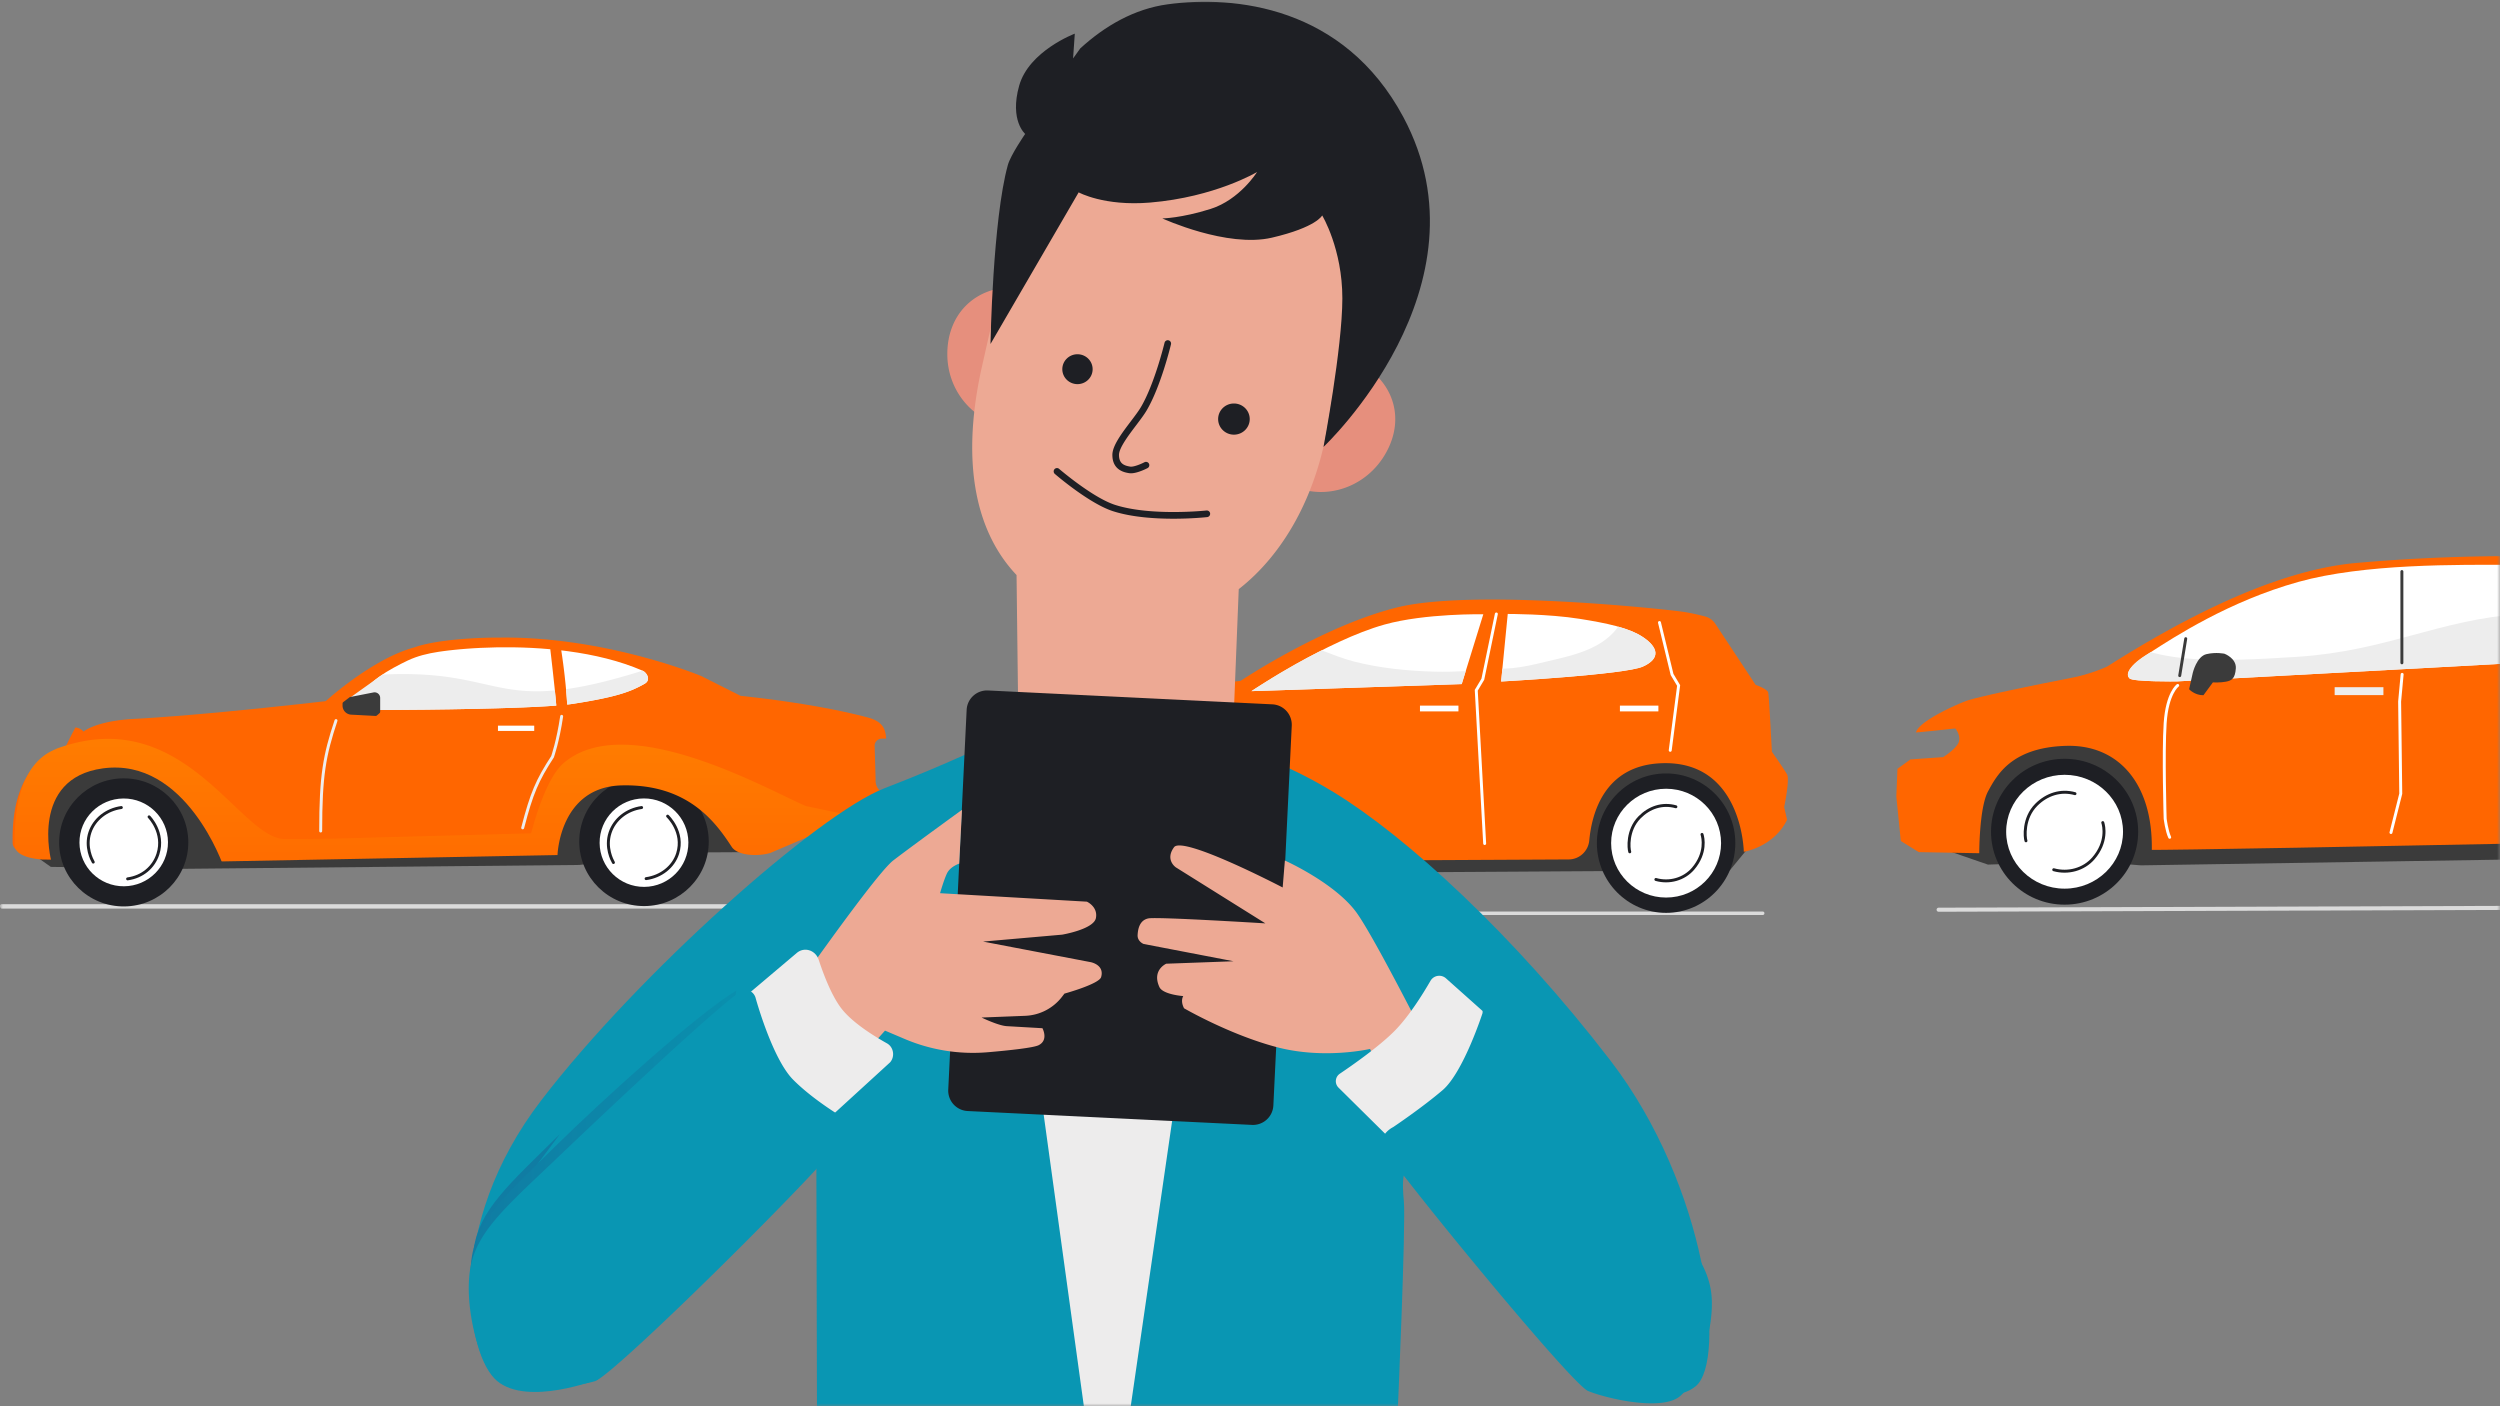 <svg width="432" height="243" fill="none" xmlns="http://www.w3.org/2000/svg"><rect width="100%" height="100%" fill="#808080" stroke="none"/><mask id="a" style="mask-type:luminance" maskUnits="userSpaceOnUse" x="0" y="0" width="432" height="243"><path fill="#fff" d="M0 0h432v243H0z"/></mask><g mask="url(#a)"><path fill-rule="evenodd" clip-rule="evenodd" d="m17.765 130.981-1.46 2.066c-5.721 1.361-7.489 5.619-7.88 9.351l-.049.569-.017.281-.02.552-.005.537-2.428 3.435 2.88 2.026 22.527.336 68.778-.67 18.101-2.15 12.19-.071-4.766-16.262H17.766z" fill="url(#b)"/><path fill-rule="evenodd" clip-rule="evenodd" d="M.304 157.009h150.243c.199 0 .359-.16.359-.358v-.243c0-.197-.16-.164-.359-.164H.304c-.199 0-.36.16-.36.358v-.144c0 .198.161.551.36.551z" fill="#DBDBDB"/><path fill-rule="evenodd" clip-rule="evenodd" d="m87.73 110.169-2.452.006-1.242.024-1.148.04-.848.039-1.37.083-.964.073-.991.09c-2.17.213-4.459.554-6.381 1.097l-.699.237c-1.862.497-3.772 1.344-5.584 2.331l-.77.43-.757.444-.739.454-.719.46-.697.462-1 .689-.63.452-.889.657-.81.621-.723.573-.815.666-1.233 1.064-5.013.563-5.475.582-2.824.288-3.744.366-3.096.288-3.25.285-2.388.196-3.483.259-2.217.146-1.416.081-.687.036c-1.784.123-3.217.349-4.356.61l-.732.183-.643.189-.234.077-.43.152-.378.149-.33.144-.283.136-.24.126-.28.165-.273.188-.063.052-.083-.096c-.168-.174-.592-.533-1.316-.626l-.605 1.136-.363.716-.267.555-.25.488-.278.51-.296.515-.303.504-.3.476-.425.626-.25.335c-.194.246-.348.403-.436.429-.032.009-.128-.043-.246-.123l-.256-.189-.107-.087-.188-.166c-.08-.076-.132-.137-.134-.165l-.002-.218.027-.317a6.84 6.84 0 0 1 .06-.4l-.367.252-.403.295-.285.223-.295.245-.303.269-.155.145-.312.308-.157.165-.315.351c-1.844 2.138-3.682 5.83-3.644 12.474l.006.709.01.095.046.179.056.139.083.153c.36.576 1.363 1.344 4.118 1.62l.387.035 28.099.381 61.197-1.126-.076-.481-.05-.403-.07-.697-.042-.627-.02-.462-.01-.492v-.52c.003-.178.008-.359.015-.545l.04-.709.07-.735c.045-.397.105-.803.181-1.213l.128-.617c.776-3.402 2.803-6.905 7.7-7.983 6.574-1.447 12.422 1.14 16.806 4.334l.68.508.814.646.774.651.59.52.562.517.535.511.747.747.462.481.636.689.566.642.494.583.542.669.483.628.302.415 18.019-3.151a7.25 7.25 0 0 0 5.161-4.412c-.594-.369-.921-1.091-.926-1.881l.009-.239-.17-5.823a1.25 1.25 0 0 1 1.091-1.142l.162-.01h.732c-.072-1.785-.711-2.999-3.174-3.657l-.949-.246-.964-.238-.977-.229-1.479-.328-1.488-.307-1.486-.289-1.472-.269-2.396-.407-2.278-.354-1.704-.246-2.3-.308-1.624-.2-2.849-.314-6.85-3.446-.749-.296-1.705-.629-1.324-.457-1.237-.408-1.387-.436-1.134-.341-1.208-.347-1.28-.352-1.348-.352-.935-.234-.962-.231-1.492-.339-1.027-.22-1.049-.215-1.072-.207-1.094-.198-1.114-.19-.564-.091-1.143-.174-1.16-.162-1.176-.149-1.192-.135-1.206-.12-.608-.054-1.226-.096-1.237-.078a76.73 76.73 0 0 0-3.77-.118z" fill="#F60"/><path fill-rule="evenodd" clip-rule="evenodd" d="M100.094 145.486c-.037-6.159 4.942-11.181 11.122-11.218 6.18-.037 11.219 4.925 11.256 11.084.038 6.158-4.942 11.181-11.122 11.217-6.18.037-11.219-4.925-11.256-11.083z" fill="#1E1F24"/><path fill-rule="evenodd" clip-rule="evenodd" d="M111.329 153.254c-4.235.025-7.689-3.376-7.715-7.596-.025-4.221 3.387-7.663 7.623-7.688 4.235-.026 7.689 3.375 7.714 7.596.026 4.22-3.387 7.662-7.622 7.688z" fill="#fff"/><path d="M110.87 139.543c-2.56.351-4.682 2.034-5.446 4.335-.853 2.571.362 4.79.576 5.167M111.647 151.829c2.56-.351 4.713-2.024 5.446-4.335 1.183-3.727-1.728-6.464-1.728-6.464M21.606 151.693c2.56-.35 4.714-2.023 5.446-4.334 1.183-3.728-1.728-6.464-1.728-6.464" stroke="#1E1F24" stroke-width=".51" stroke-linecap="round" stroke-linejoin="round"/><path fill-rule="evenodd" clip-rule="evenodd" d="m98.163 112.531-1.175-.148.175 1.182.155 1.13.137 1.076.12 1.019.15 1.411.118 1.26.089 1.098.08 1.191.743-.093c.114-.016.223-.032.327-.049l1.697-.276 1.029-.18.953-.176.88-.173.813-.172.751-.169.693-.169.639-.168.59-.168.547-.168.507-.17.472-.171.442-.173.417-.175.587-.27.373-.185.364-.189.538-.293c1.198-.665.369-1.964-.333-2.269-3.943-1.714-8.414-2.764-12.878-3.363zM95.091 112.188l-.028-.004c-4.296-.389-8.467-.401-12.025-.23l-1.23.067-1.173.081-1.114.092-1.048.102-.978.109-.903.115c-.288.039-.563.078-.824.118-1.838.281-3.648.71-5.32 1.506-1.53.729-3.447 1.732-4.938 2.804-.852.612-1.597 1.301-2.305 1.986l-1.044 1.012c-.517.494-1.034.961-1.58 1.368-.605.451-.277 1.39.484 1.389l6.176-.024 6.362-.055 4.159-.057 4.103-.075 4.036-.099 2.326-.072 2.216-.082 2.075-.094 1.905-.104 1.16-.077c.186-.013.367-.027.544-.041l-.123-1.363-.158-1.594-.319-2.963-.324-2.855-.112-.96z" fill="#fff"/><path fill-rule="evenodd" clip-rule="evenodd" d="m86.047 118.723-1.01-.213-3.302-.735-1.253-.26-.87-.167a56.175 56.175 0 0 0-.903-.158l-.941-.148c-.64-.095-1.31-.182-2.013-.258l-1.08-.104a44.41 44.41 0 0 0-.562-.045l-1.166-.075a66.875 66.875 0 0 0-6.853.009l-4.025 2.862-1.098.79-.975.714c-.604.451.308 1.769 1.07 1.768l6.175-.024 6.362-.055 4.159-.057 4.103-.075 4.036-.099 2.326-.072 2.216-.082 2.075-.094 1.905-.104 1.16-.077c.186-.013.367-.027.544-.041l-.109-1.21-.138-1.406c-4.045.37-6.967-.002-9.833-.584zM111.041 115.894l-1.548.476-.748.223-1.447.417-1.382.378c-.676.181-1.329.347-1.96.5l-1.234.29-.596.132-1.153.24a53.417 53.417 0 0 1-3.165.536l.11 1.291.095 1.373.742-.093c.114-.016.223-.032.327-.049l1.697-.276 1.029-.179.953-.177.88-.173.813-.172.751-.169.693-.169.639-.168.59-.168.547-.168.507-.17.472-.171.442-.173.417-.175.587-.27.373-.184.364-.189.538-.294c1.198-.665.369-1.964-.333-2.269z" fill="#EDEDED"/><path d="M58.062 124.512c-1.986 5.958-2.648 9.484-2.648 19.089M90.319 143.053c1.556-6.019 2.525-8.232 5.16-12.286 0 0 .953-2.728 1.574-6.984" stroke="#EDEDED" stroke-width=".51" stroke-linecap="round"/><path fill-rule="evenodd" clip-rule="evenodd" d="M49.26 144.996c3.244 0 8.196-.075 8.196-.075l34.334-.925s2.235-9.243 5.588-12.125c10.861-9.336 35.083 4.488 41.894 7.422l8.609 1.793-14.782 6.311c-2.109.62-5.64.503-6.666-1.068-2.753-4.218-7.522-10.888-18.997-10.615-10.762.256-11.097 12.038-11.097 12.038l-61.06 1.162-28.036-.393c-3.86-.316-4.555-1.579-4.67-2.148a9.873 9.873 0 0 1-.017-.282c-.3-14.346 6.1-16.141 7.292-16.747 3.195-1.168 6.127-1.668 8.826-1.668 15.9-.002 23.793 17.32 30.586 17.32z" fill="url(#c)"/><path fill-rule="evenodd" clip-rule="evenodd" d="M38.643 149.772s-6.445-18.949-20.853-16.999c-12.667 1.714-8.948 15.929-8.948 15.929l29.8 1.07z" fill="#3B3B3B"/><path fill-rule="evenodd" clip-rule="evenodd" d="M10.22 145.631c-.038-6.112 4.929-11.096 11.092-11.133 6.164-.037 11.19 4.888 11.228 11 .037 6.112-4.93 11.097-11.094 11.133-6.163.037-11.19-4.888-11.227-11z" fill="#1E1F24"/><path fill-rule="evenodd" clip-rule="evenodd" d="M21.425 153.149c-4.224.025-7.669-3.35-7.694-7.539-.026-4.189 3.378-7.605 7.602-7.63 4.225-.025 7.67 3.35 7.695 7.539.025 4.189-3.378 7.605-7.603 7.63z" fill="#fff"/><path d="M20.968 139.542c-2.553.348-4.67 2.018-5.432 4.302-.851 2.551.361 4.754.575 5.128M22.053 151.869c2.553-.348 4.508-2.008 5.239-4.301 1.18-3.7-1.53-6.416-1.53-6.416" stroke="#1E1F24" stroke-width=".51" stroke-linecap="round" stroke-linejoin="round"/><path fill-rule="evenodd" clip-rule="evenodd" d="M92.314 126.304h-6.266v-.911h6.266v.911z" fill="#fff"/><path fill-rule="evenodd" clip-rule="evenodd" d="M65.694 120.598v2.389a.33.33 0 0 1-.113.248l-.453.397a.336.336 0 0 1-.239.083l-4.204-.222a1.568 1.568 0 0 1-1.492-1.56v-.354c0-.103.048-.2.13-.262l1.06-.814a.343.343 0 0 1 .14-.063l4.005-.785a.968.968 0 0 1 1.166.943z" fill="#3B3B3B"/><g><path fill-rule="evenodd" clip-rule="evenodd" d="M304.612 158.109H173.567a.281.281 0 0 1-.28-.282v-.027a.28.28 0 0 1 .28-.282h131.045a.28.28 0 0 1 .279.282v.027a.281.281 0 0 1-.279.282z" fill="#DBDBDB"/><path fill-rule="evenodd" clip-rule="evenodd" d="m305.243 142.7-6.322 7.685-111.977.697h-4.927l-1.989-2.411 5.185-23.78 65.048-3.435 36.115-4.182 18.867 25.426z" fill="#3B3B3B"/><path fill-rule="evenodd" clip-rule="evenodd" d="M275.94 145.696c0-6.653 5.356-12.047 11.962-12.047s11.962 5.394 11.962 12.047c0 6.653-5.356 12.046-11.962 12.046s-11.962-5.393-11.962-12.046z" fill="#1E1F24"/><path fill-rule="evenodd" clip-rule="evenodd" d="M278.403 145.696c0-5.192 4.253-9.401 9.499-9.401s9.499 4.209 9.499 9.401-4.253 9.401-9.499 9.401-9.499-4.209-9.499-9.401z" fill="#fff"/><path d="M286.135 151.973c2.332.659 4.879-.043 6.442-1.875 2.312-2.71 1.709-5.364 1.531-5.91M289.594 139.41c-2.333-.659-4.597.114-6.284 1.83-2.19 2.226-1.868 5.409-1.689 5.955" stroke="#1E1F24" stroke-width=".51" stroke-linecap="round" stroke-linejoin="round"/><path fill-rule="evenodd" clip-rule="evenodd" d="M301.329 147.189s5.18-.804 7.475-5.529l-.498-2.211s.998-4.725.498-5.63c-.498-.905-2.625-3.921-2.625-3.921s-.474-9.65-.643-10.253c-.17-.604-2.167-1.307-2.167-1.307l-6.958-10.539a3.052 3.052 0 0 0-1.759-1.27c-1.024-.273-2.606-.652-4.16-.858-4.027-.534-36.236-3.915-49.113-.698-12.878 3.217-26.998 12.679-26.998 12.679s-18.396 2.055-34.102 4.761c-.501.086-4.34 1.595-4.34 1.595l-3.171 3.25a8.723 8.723 0 0 0-1.134 3.452c-.139 1.314-.236 3.266-.096 5.924.049.932.434 7.419.553 9.424.02.339.283.613.619.644l4.806.448s1.398 1.609 1.797 1.709c.4.101 5.994 0 5.994 0s-.827-16.297 13.028-17.138c13.823-.839 15.324 10.572 15.369 15.189.01 1.048 2.474 1.887 3.514 1.882l53.858-.279c1.847-.009 3.376-1.433 3.549-3.286.438-4.692 2.591-12.83 12.218-13.329 14.246-.739 14.486 15.291 14.486 15.291z" fill="#F60"/><path fill-rule="evenodd" clip-rule="evenodd" d="m256.315 106.147-3.732 12.063-36.331 1.218s13.103-8.753 23.001-11.509c7.065-1.967 17.062-1.772 17.062-1.772zM260.538 106.092l-1.143 11.671s21.414-1.186 24.492-2.577c3.176-1.435 2.573-3.351.099-5.038-2.473-1.686-6.451-2.482-11.022-3.213-5.384-.86-12.426-.843-12.426-.843z" fill="#fff"/><path fill-rule="evenodd" clip-rule="evenodd" d="M228.382 112.381c1.793.685 3.77 1.466 5.625 1.941 4.537 1.159 9.275 1.612 13.934 1.742 1.785.049 3.558-.003 5.335-.097l-.694 2.243-36.33 1.217s5.626-3.824 12.13-7.046zM261.404 115.445c1.872-.192 3.682-.605 5.517-1.054 1.524-.372 3.057-.7 4.571-1.133 2.96-.849 6.057-2.128 8.096-4.907.016-.021.03-.044.044-.066 1.717.483 3.2 1.076 4.354 1.863 2.474 1.687 3.077 3.603-.099 5.038-3.078 1.391-24.492 2.577-24.492 2.577l.215-2.206c.555-.04 1.24-.055 1.794-.112z" fill="#EDEDED"/><path d="m258.57 106.092-2.338 11.284-1.134 1.898 1.452 26.486" stroke="#fff" stroke-width=".51" stroke-linecap="round"/><path fill-rule="evenodd" clip-rule="evenodd" d="M245.37 122.929h6.649v-.997h-6.649v.997zM279.921 122.929h6.649v-.997h-6.649v.997z" fill="#fff"/><path d="m286.756 107.571 2.177 8.983 1.134 1.898-1.452 11.204" stroke="#fff" stroke-width=".51" stroke-linecap="round"/></g><g><path d="m334.993 157.2 152.69-.49" stroke="#DBDBDB" stroke-width=".704" stroke-linecap="round"/><path fill-rule="evenodd" clip-rule="evenodd" d="m486.365 139.533-1.944 6.974-6.611 1.316-107.85 1.71-8.654-.693-17.79.562-6.481-2.237 4.667-17.765 72.591-3.289 69.48-.527 2.592 13.949z" fill="#3B3B3B"/><path fill-rule="evenodd" clip-rule="evenodd" d="M344.049 143.723c0-6.961 5.692-12.604 12.713-12.604 7.022 0 12.714 5.643 12.714 12.604 0 6.961-5.692 12.603-12.714 12.603-7.021 0-12.713-5.642-12.713-12.603z" fill="#1E1F24"/><path fill-rule="evenodd" clip-rule="evenodd" d="M346.666 143.723c0-5.432 4.52-9.836 10.096-9.836 5.576 0 10.096 4.404 10.096 9.836s-4.52 9.836-10.096 9.836c-5.576 0-10.096-4.404-10.096-9.836z" fill="#fff"/><path d="M354.884 150.29c2.479.69 5.185-.045 6.847-1.962 2.458-2.835 1.817-5.612 1.627-6.182M358.56 137.146c-2.479-.69-4.885.119-6.679 1.914-2.328 2.33-1.985 5.66-1.795 6.231" stroke="#1E1F24" stroke-width=".51" stroke-linecap="round" stroke-linejoin="round"/><path fill-rule="evenodd" clip-rule="evenodd" d="m331.066 126.571 1.095-.096 1.972-.194 3.74-.408.082.104.121.174c.252.386.626 1.131.448 1.938-.157.703-1.109 1.548-1.846 2.111l-.346.256-.541.37-5.77.41-.01.078-2.13 1.535-.194 4.799.775 7.678 3.098 1.919 10.455.192.009-.76.033-1.116.05-1.063.05-.786.065-.828c.024-.281.052-.567.082-.854l.102-.862c.225-1.723.579-3.401 1.137-4.437l.48-.876.329-.56.24-.384.259-.389.28-.393.303-.394c1.89-2.362 5.126-4.676 11.619-4.853 9.116-.248 14.974 6.654 14.78 17.979l2.169-.014 5.251-.068 17.721-.296 50.372-.965.113-1.295.141-1.95.079-1.252.03-.318.046-.349.062-.379.079-.405.047-.212.109-.439.129-.46.152-.476.175-.49c.094-.248.198-.5.311-.755l.24-.513c1.739-3.522 5.459-7.349 13.066-7.513 7.046-.152 10.802 3.738 12.772 7.387l.296.573.268.566c.042.094.084.186.124.279l.228.547.202.53.093.257.243.737.135.456.167.623.126.537.113.564.078.486.193 2.88 9.794-1.555.234-.058.157-.05.181-.067.201-.087.22-.109c.076-.04.154-.084.234-.133l.247-.16.257-.188c1.303-1.022 2.871-3.226 3.176-7.958l-3.709-4.659.991-14.212-1.235-2.333-.919-1.685-1.101-1.966-1.026-1.779-.874-1.472a184.57 184.57 0 0 0-.224-.371l-.492-.803-.383-.615-.774-1.215c-1.296-1.998-2.611-3.844-3.793-5.168l-4.157-.372-4.215-.36-2.843-.23-2.873-.221-2.901-.209-2.932-.194c-.983-.062-1.971-.121-2.964-.178l-2.996-.16c-14.059-.7-29.217-.747-45.952.772l-.815.094c-.137.016-.276.034-.415.053l-.848.12-.871.139c-.147.025-.295.05-.444.077l-.906.169c-.306.06-.616.123-.93.19l-.954.211-.979.234-1.004.257-1.029.282-.524.15-1.067.319-1.094.344-1.121.372-1.147.4c-.774.275-1.566.57-2.376.884l-1.231.487-.625.255-1.273.534-1.301.565-1.331.598-.677.312-1.375.649-.699.337-1.42.701-1.451.737-1.482.774c-.749.396-1.51.807-2.282 1.231l-1.561.869-.793.45-1.609.928c-.271.158-.544.318-.818.48l-1.658.99c-.28.168-.56.338-.842.51l-1.709 1.053-1.743 1.096-.309.135-.611.254-.301.118-.587.22-.565.198-.79.256-.915.27-.557.149-.912.212-5.481 1.094-3.014.619-2.495.526-2.17.47-1.223.274-1.831.427-.937.233-.542.142-.673.192-.344.111-.696.27-.62.259-.67.294-.705.324-.361.172-.73.361c-.122.062-.245.124-.366.187l-.726.388c-1.792.986-3.384 2.085-3.784 2.978l-.107.248z" fill="#F60"/><path fill-rule="evenodd" clip-rule="evenodd" d="M466.943 99.095s3.5 5.273 3.848 6.837c.346 1.564-1.649 6.603-4.512 6.864-2.863.261-90.145 4.953-90.145 4.953s-7.548.087-8.155-.522c-.608-.608-.618-1.778 3.643-4.519 3.956-2.545 13.494-8.801 25.57-12.164 11.279-3.141 27.363-2.99 37.68-2.924 10.515.068 26.382.577 32.071 1.475z" fill="#fff"/><path fill-rule="evenodd" clip-rule="evenodd" d="M435.739 106.062c14.446-1.042 34.9 1.937 34.263 3.275-.802 1.685-2.127 3.314-3.723 3.459-2.863.261-90.144 4.953-90.144 4.953s-7.549.087-8.156-.522c-.607-.608-.435-2.173 3.643-4.519 4.815 1.217 9.979 1.826 25.465.783 15.487-1.043 24.207-6.386 38.652-7.429z" fill="#EDEDED"/><path d="m415.09 116.532-.434 4.692.196 15.923-1.692 6.712M376.308 118.444s-1.822 1.303-2.169 6.517c-.347 5.213 0 16.509 0 16.509s.26 2.085.781 3.215" stroke="#fff" stroke-width=".51" stroke-linecap="round" stroke-linejoin="round"/><path d="M415.047 114.534v-15.77M376.655 116.75l1.041-6.387" stroke="#3B3B3B" stroke-width=".51" stroke-linecap="round" stroke-linejoin="round"/><path fill-rule="evenodd" clip-rule="evenodd" d="M380.754 120.138c-1.561 0-2.472-1.042-2.472-1.042l.629-2.824s.672-2.846 2.364-3.237c1.692-.391 3.123-.065 3.123-.065s2.082.782 1.952 2.541c-.13 1.76-.715 2.086-1.691 2.281-.976.196-2.278.131-2.278.131l-1.627 2.215z" fill="#3B3B3B"/><path fill-rule="evenodd" clip-rule="evenodd" d="M403.428 120.115h8.427v-1.368h-8.427v1.368z" fill="#EDEDED"/></g><g fill-rule="evenodd" clip-rule="evenodd"><path d="M177.921 49.892a14.112 14.112 0 0 0-2.763-.282c-6.638 0-11.461 4.614-11.461 11.58 0 5.373 3.207 9.95 7.716 11.767 2.295-7.655 3.866-15.508 6.508-23.065zM233.197 61.921c.853.33 1.687.738 2.479 1.242 5.588 3.55 7.135 10.015 3.342 15.88-2.926 4.522-8.117 6.66-12.904 5.777 2.237-7.673 5.192-15.123 7.083-22.899z" fill="#E68F7D"/><path d="M211.139 12.35c22.428 3.14 24.328 20.337 22.195 37.946l-.195 1.532-.213 1.532-.112.766-.236 1.528-.247 1.523-.388 2.272-.808 4.47-.666 3.618-.502 2.802-.233 1.365-.219 1.338c-2.036 12.778-7.805 22.788-15.46 28.763l-1.54 38.681-.517.492-.809.736-.889.775-.253.215-.814.676-.641.516-.337.266-.709.547-.371.28-.772.568c-.132.095-.265.191-.401.287l-.829.578c-.282.194-.571.387-.864.58l-.897.576c-4.56 2.863-10.241 5.413-15.604 5.004-6.072-.463-8.968-2.782-10.349-4.89l-.229-.369a8.698 8.698 0 0 1-.288-.54l-.158-.347-.135-.334-.111-.318-.092-.3-.074-.279-.057-.256-.043-.23-.058-.444-.014-.201-.54-44.707c-6.778-7.145-9.689-18.762-6.137-35.304l.935-4.167.803-3.484.511-2.14.537-2.168.374-1.456.388-1.463.402-1.467.207-.734.427-1.468c.145-.49.293-.978.444-1.466l.463-1.463c5.582-17.269 15.209-33.165 36.125-30.237z" fill="#EDA994"/><path d="M228.474 37.228s3.49 5.75 3.485 14.342c-.005 8.59-3.258 25.66-3.258 25.66s29.46-27.708 13.801-56.991C232.196.968 213.21-.811 201.773.745c-5.743.782-10.82 3.702-15.103 7.62l-1.242 1.734.297-4.285s-7.928 2.982-9.614 8.996c-1.686 6.014 1.038 8.331 1.038 8.331s-2.513 3.64-2.993 5.376c-2.618 9.463-2.999 30.927-2.999 30.927l15.235-26.204s4.38 2.429 12.339 1.764c11.253-.94 18.49-5.28 18.49-5.28s-2.972 4.785-8.047 6.385c-5.075 1.6-8.324 1.635-8.324 1.635s11.188 5.131 18.927 3.328c7.74-1.804 8.697-3.844 8.697-3.844z" fill="#1E1F24"/><path d="M195.429 81.786c-.101 0-.199-.006-.292-.02-.721-.112-2.919-.45-2.919-3.158 0-1.588 1.621-3.731 3.188-5.805.697-.92 1.355-1.79 1.76-2.48 2.362-4.022 4.051-11.023 4.068-11.094a.569.569 0 0 1 .688-.423.574.574 0 0 1 .424.691c-.07.294-1.745 7.237-4.196 11.408-.438.748-1.116 1.643-1.833 2.592-1.316 1.742-2.955 3.91-2.955 5.11 0 1.43.779 1.844 1.949 2.024.536.084 1.756-.393 2.453-.757a.573.573 0 0 1 .527 1.019c-.188.098-1.747.893-2.862.893zM188.806 63.796c0 1.426-1.172 2.582-2.619 2.582-1.446 0-2.619-1.156-2.619-2.582s1.173-2.582 2.619-2.582c1.447 0 2.619 1.156 2.619 2.582zM215.953 72.417c0 1.486-1.222 2.692-2.729 2.692-1.508 0-2.73-1.206-2.73-2.692 0-1.487 1.222-2.692 2.73-2.692 1.507 0 2.729 1.206 2.729 2.692zM202.764 89.635c-3.228 0-7.224-.264-10.444-1.303-4.074-1.315-9.805-6.231-10.047-6.44a.575.575 0 0 1-.06-.808.57.57 0 0 1 .806-.062c.057.05 5.798 4.974 9.651 6.217 6.169 1.992 15.713.985 15.808.976a.573.573 0 0 1 .123 1.14c-.199.022-2.642.28-5.837.28z" fill="#1E1F24"/><path d="m172.651 128.791-10.032 5.33L184.771 244.5H201l18.863-112.304-5.754-.148-20.065 10.363-16.967-2.369-4.426-11.251z" fill="#EDECEC"/><path d="M187.5 244.5h-46.327s-.095-36.066-.095-39.915v-3.849l-37.77 37.601s-12.098 4.737-17.41.296c-5.31-4.441-9.147-26.646 7.672-48.555 16.82-21.909 47.803-49.444 59.311-53.885 11.507-4.441 18.589-7.994 18.589-7.994L187.5 244.5zM195.173 244.5H241.5s1.468-33.125 1.083-36.954c-.341-3.405 0-4.441 0-4.441l31.278 35.232s13.869 5.625 19.18 1.184c5.312-4.441 2.066-34.344-14.753-56.253-16.82-21.909-35.409-38.785-47.756-46.335-10.528-6.438-18.59-7.994-18.59-7.994L195.173 244.5z" fill="#0996B3"/><path d="m216.346 194.383-49.139-2.397a3.53 3.53 0 0 1-3.349-3.703l3.178-65.61a3.53 3.53 0 0 1 3.691-3.36l49.139 2.396a3.532 3.532 0 0 1 3.349 3.704l-3.178 65.61a3.53 3.53 0 0 1-3.691 3.36z" fill="#1E1F24"/><path d="M131.347 179.572s19.402-28.132 23.02-30.898c3.618-2.766 11.866-8.736 11.866-8.736l-.484 9.299s-1.559.499-2.123 1.706c-.563 1.207-1.183 3.402-1.183 3.402l25.367 1.463s1.928.855 1.568 2.817c-.359 1.962-5.848 2.885-5.848 2.885l-13.659 1.196 18.577 3.55s2.45.436 1.828 2.584c-.351 1.212-6.341 2.857-6.341 2.857l-.391.514a8.443 8.443 0 0 1-6.385 3.322l-7.545.296s2.885 1.406 4.362 1.491l6.157.355s1.119 2.048-.662 2.937c-.878.438-4.878.877-8.709 1.209a30.185 30.185 0 0 1-14.417-2.281l-3.416-1.45-7.131 8.017s-4.891 3.436-8.979 1.465c-4.088-1.971-5.472-8-5.472-8zM222.025 148.698s8.702 3.893 12.405 9.029c3.703 5.136 16.082 30.021 16.082 30.021s2.632 1.739-1.283 3.531c-3.915 1.791-9.361-3.059-9.361-3.059l-3.12-6.965s-7.869 1.846-16.039-.287c-8.171-2.133-16.098-6.732-16.098-6.732s-.686-1.148-.145-2.113c0 0-3.521-.247-4.123-1.564-1.34-2.93 1.183-4.03 1.183-4.03l11.629-.424-15.539-2.988s-1.091-.425-1.037-1.537c.054-1.112.372-2.583 1.869-2.882 1.496-.299 20.21.862 20.21.862l-15.461-9.674s-1.929-1.287-.325-3.485c1.501-2.058 18.773 6.955 18.773 6.955l.38-4.658z" fill="#EDA994"/><path d="m231.296 187.944 9.491 9.387s8.219-2.954 11.79-6.537c5.275-5.292 6.826-13.231 6.826-13.231l-9.534-8.503a1.748 1.748 0 0 0-2.683.429c-1.33 2.302-3.752 6.197-6.244 8.697-2.638 2.647-7.067 5.763-9.425 7.354a1.56 1.56 0 0 0-.221 2.404zM129.145 171.884l8.542-7.218c1.299-1.099 3.232-.492 3.786 1.192.89 2.702 2.291 6.327 3.974 8.473 1.867 2.381 5.458 4.635 7.827 5.962 1.144.64 1.409 2.263.542 3.272l-11.336 10.362s-6.186-3.087-9.123-8.89c-3.23-6.382-4.649-13.8-4.212-13.153z" fill="#EDECEC"/><path d="M96.743 195.979c-8.852 8.735-14.016 13.175-14.901 19.985l14.9-19.985z" fill="#107CA3"/><path d="M96.405 197.65c-8.873 8.725-14.05 13.162-14.936 19.964-.888 6.803 1.699 16.161 4.288 18.633 3.253 3.105 13.605 1.627 17.007.591 2.634-.801 26.648-25.024 37.271-36.727-2.081-.905-4.038-2.069-5.799-3.558-6.813-5.762-8.738-16.416-6.998-25.374-6.951 4.141-23.68 19.437-30.833 26.471z" fill="url(#d)"/><path d="M146.048 193.334s-.45 1.311-.3 3.061c.15 1.749-39.491 41.252-42.945 42.273-3.453 1.02-13.965 2.478-17.268-.583-2.63-2.437-5.255-11.662-4.354-18.367.9-6.706 6.156-11.079 15.166-19.679 8.629-8.238 30.631-29.008 32.283-29.008a1.92 1.92 0 0 1 1.952 1.458s2.853 10.422 6.457 14.066c3.604 3.644 9.009 6.779 9.009 6.779zM240.733 194.768s-2.209 1.038-1.915 3.116c.231 1.625 32.557 41.237 35.615 42.487 3.06 1.25 12.514 3.521 15.792.96 2.61-2.038 5.811-10.394 5.576-16.711-.235-6.318-4.643-10.844-12.104-19.631-7.146-8.417-24.672-30.708-26.178-30.852-1.506-.143-1.325.891-1.325.891s-3.317 10.28-6.921 13.358c-3.604 3.077-8.54 6.382-8.54 6.382z" fill="#0996B3"/></g></g><defs><linearGradient id="b" x1="143.287" y1="119.025" x2="143.268" y2="141.81" gradientUnits="userSpaceOnUse"><stop stop-color="#333"/><stop offset="1" stop-color="#3B3B3B"/></linearGradient><linearGradient id="c" x1="214.101" y1="116.991" x2="214.058" y2="157.213" gradientUnits="userSpaceOnUse"><stop stop-color="#FF8500"/><stop offset="1" stop-color="#F60"/></linearGradient><linearGradient id="d" x1="81.291" y1="238.113" x2="140.035" y2="238.113" gradientUnits="userSpaceOnUse"><stop stop-color="#107CA3"/><stop offset="1" stop-color="#0895B1"/></linearGradient></defs></svg>